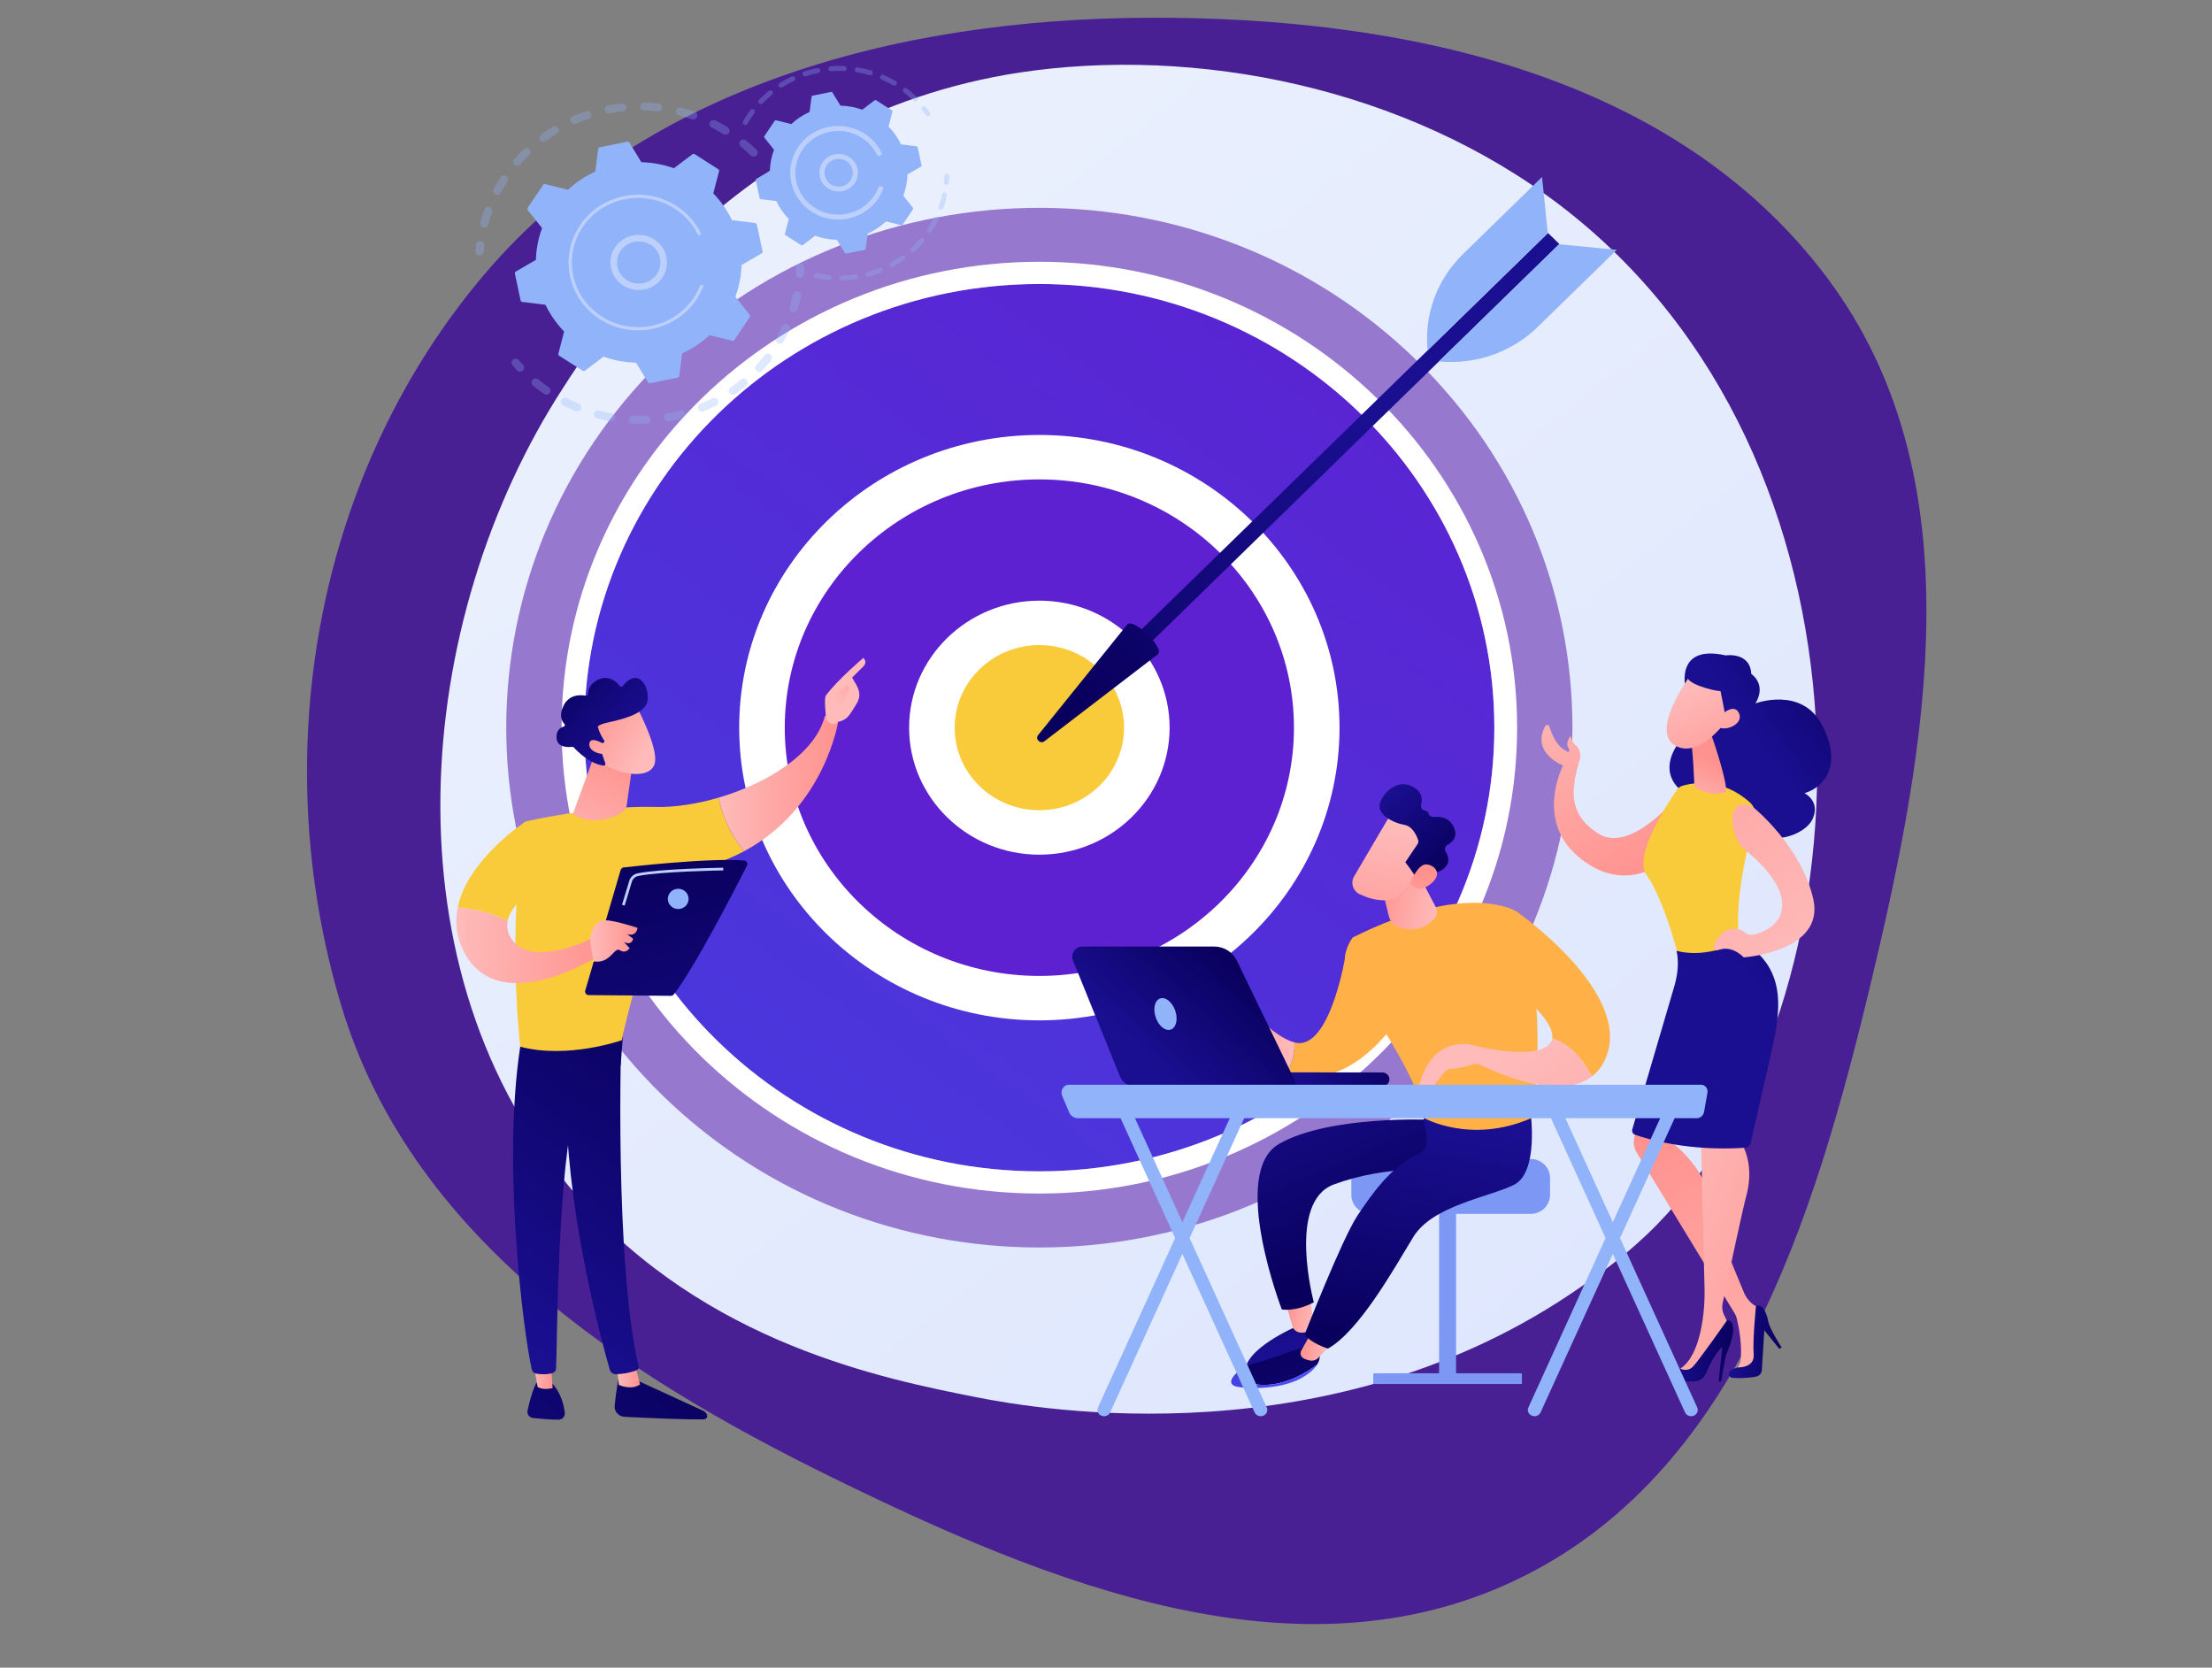 <svg width="914" height="689" viewBox="0 0 914 689" fill="none" xmlns="http://www.w3.org/2000/svg">
<rect x="0" y="0" width="914" height="689" fill="#808080" stroke="none"/>
<g clip-path="url(#clip0_215_649)">
<path fill-rule="evenodd" clip-rule="evenodd" d="M474.87 7.328C580.189 6.952 692.199 30.66 755.196 115.061C816.474 197.159 796.81 307.021 772.919 406.641C749.476 504.391 717.007 609.742 626.215 652.885C535.801 695.848 433.822 654.557 343.945 610.483C255.147 566.938 169.04 509.646 140.821 414.858C110.495 312.993 129.669 199.255 197.046 117.056C263.455 36.04 370.115 7.703 474.87 7.328Z" fill="#482093"/>
<path d="M684.932 505.687C673.249 517.679 662.196 525.413 653.462 531.522C550.803 603.343 429.331 582.408 403.514 577.295C365.391 569.745 291.701 555.152 238.424 494.063C157.821 401.641 170.372 256.033 232.893 159.915C244.33 142.333 304.739 44.751 427.52 29.102C501.825 19.631 588.442 38.732 651.167 89.972C782.834 197.529 773.461 414.813 684.932 505.687Z" fill="url(#paint0_linear_215_649)"/>
<path d="M585.214 452.514C671.237 368.638 671.237 232.648 585.214 148.772C499.191 64.896 359.721 64.896 273.698 148.772C187.675 232.648 187.675 368.638 273.698 452.514C359.721 536.39 499.191 536.39 585.214 452.514Z" fill="#9679CF"/>
<path d="M429.461 483.949C533.29 483.949 617.46 401.88 617.46 300.643C617.46 199.406 533.29 117.337 429.461 117.337C325.632 117.337 241.463 199.406 241.463 300.643C241.463 401.88 325.632 483.949 429.461 483.949Z" fill="url(#paint1_linear_215_649)"/>
<path d="M429.461 493.131C320.606 493.131 232.046 406.782 232.046 300.643C232.046 194.504 320.606 108.155 429.461 108.155C538.315 108.155 626.875 194.504 626.875 300.643C626.875 406.782 538.315 493.131 429.461 493.131ZM429.461 117.337C325.798 117.337 241.463 199.567 241.463 300.643C241.463 401.719 325.798 483.949 429.461 483.949C533.123 483.949 617.458 401.719 617.458 300.643C617.458 199.567 533.123 117.337 429.461 117.337Z" fill="white"/>
<path d="M429.461 412.395C492.76 412.395 544.074 362.362 544.074 300.643C544.074 238.924 492.76 188.891 429.461 188.891C366.162 188.891 314.848 238.924 314.848 300.643C314.848 362.362 366.162 412.395 429.461 412.395Z" fill="#5D21D1"/>
<path d="M429.461 421.577C361.071 421.577 305.432 367.326 305.432 300.643C305.432 233.96 361.071 179.71 429.461 179.71C497.85 179.71 553.49 233.96 553.49 300.643C553.49 367.326 497.85 421.577 429.461 421.577ZM429.461 198.072C371.455 198.072 324.264 244.085 324.264 300.643C324.264 357.201 371.455 403.215 429.461 403.215C487.467 403.215 534.658 357.201 534.658 300.643C534.658 244.085 487.467 198.072 429.461 198.072Z" fill="white"/>
<path d="M429.461 343.939C453.985 343.939 473.865 324.555 473.865 300.643C473.865 276.731 453.985 257.347 429.461 257.347C404.937 257.347 385.056 276.731 385.056 300.643C385.056 324.555 404.937 343.939 429.461 343.939Z" fill="url(#paint2_linear_215_649)"/>
<path d="M429.461 353.121C399.784 353.121 375.64 329.58 375.64 300.643C375.64 271.706 399.784 248.165 429.461 248.165C459.137 248.165 483.282 271.706 483.282 300.643C483.282 329.58 459.137 353.121 429.461 353.121ZM429.461 266.527C410.168 266.527 394.473 281.831 394.473 300.643C394.473 319.455 410.168 334.759 429.461 334.759C448.753 334.759 464.45 319.455 464.45 300.643C464.45 281.831 448.753 266.527 429.461 266.527Z" fill="white"/>
<path d="M639.645 96.258L644.322 100.819L467.214 273.506L462.537 268.945L639.645 96.258Z" fill="url(#paint3_linear_215_649)"/>
<path d="M465.85 257.942C468.533 255.326 481.183 267.659 478.5 270.276L431.583 306.239C429.85 307.567 427.604 305.378 428.966 303.687L465.85 257.942Z" fill="url(#paint4_linear_215_649)"/>
<path d="M644.221 100.917L668.047 103.226L635.338 135.119C624.621 145.569 609.663 150.78 594.581 149.318L644.221 100.917Z" fill="#91B3FA"/>
<path d="M639.543 96.357L637.175 73.126L604.466 105.018C593.749 115.468 588.405 130.053 589.903 144.758L639.543 96.357Z" fill="#91B3FA"/>
<g opacity="0.3">
<path d="M312.565 64.2C311.9 64.849 310.82 64.848 310.155 64.199C308.862 62.938 307.494 61.713 306.088 60.558C305.377 59.973 305.279 58.942 305.862 58.241C305.869 58.232 305.876 58.224 305.883 58.216C306.49 57.514 307.565 57.425 308.285 58.016C309.765 59.233 311.205 60.522 312.566 61.85C313.189 62.457 313.228 63.417 312.686 64.07C312.648 64.115 312.608 64.159 312.565 64.2ZM298.85 55.392C297.296 54.435 295.686 53.534 294.063 52.712C293.228 52.29 292.902 51.287 293.335 50.472C293.773 49.656 294.797 49.34 295.633 49.762C297.341 50.626 299.036 51.575 300.671 52.582C301.466 53.072 301.704 54.099 301.201 54.875C301.164 54.931 301.125 54.985 301.083 55.035C300.546 55.68 299.588 55.847 298.85 55.392ZM285.837 49.236C284.109 48.642 282.333 48.114 280.558 47.666C279.647 47.437 279.1 46.53 279.335 45.641C279.572 44.754 280.501 44.219 281.412 44.448C283.281 44.92 285.152 45.476 286.971 46.102C287.859 46.407 288.325 47.357 288.012 48.222C287.945 48.407 287.848 48.573 287.729 48.717C287.287 49.247 286.536 49.477 285.837 49.236ZM271.739 46.073C269.916 45.87 268.063 45.742 266.231 45.692C265.29 45.666 264.549 44.901 264.575 43.984C264.602 43.067 265.387 42.345 266.327 42.369C268.256 42.422 270.207 42.557 272.125 42.77C273.06 42.874 273.732 43.698 273.625 44.61C273.587 44.936 273.455 45.23 273.257 45.467C272.903 45.893 272.34 46.139 271.739 46.073ZM257.27 46.051C255.451 46.247 253.614 46.522 251.812 46.869C250.888 47.047 249.992 46.461 249.81 45.56C249.627 44.659 250.229 43.785 251.152 43.608C253.048 43.244 254.981 42.954 256.895 42.748C257.831 42.647 258.673 43.304 258.776 44.217C258.829 44.676 258.683 45.113 258.407 45.446C258.134 45.774 257.734 46.001 257.27 46.051ZM243.157 49.151C241.424 49.735 239.697 50.4 238.021 51.126C237.161 51.498 236.153 51.121 235.771 50.282C235.389 49.443 235.776 48.462 236.636 48.089C238.4 47.324 240.219 46.625 242.042 46.01C242.931 45.71 243.902 46.17 244.21 47.037C244.41 47.6 244.281 48.197 243.922 48.628C243.728 48.861 243.469 49.046 243.157 49.151ZM199.681 94.001C198.771 93.77 198.224 92.862 198.461 91.974C198.948 90.154 199.522 88.331 200.168 86.554C200.483 85.689 201.458 85.237 202.345 85.544C203.232 85.851 203.695 86.801 203.381 87.666C202.767 89.352 202.222 91.084 201.76 92.812C201.697 93.049 201.585 93.26 201.436 93.439C201.028 93.93 200.349 94.171 199.681 94.001ZM230.107 55.22C228.552 56.165 227.021 57.187 225.555 58.259C224.801 58.81 223.733 58.661 223.168 57.927C222.603 57.192 222.759 56.154 223.51 55.6C225.053 54.471 226.666 53.395 228.303 52.4C229.102 51.914 230.153 52.152 230.652 52.931C231.047 53.548 230.975 54.321 230.53 54.857C230.414 54.996 230.272 55.12 230.107 55.22ZM204.663 80.355C203.828 79.931 203.505 78.927 203.94 78.113C204.831 76.447 205.808 74.795 206.843 73.204C207.344 72.427 208.401 72.2 209.196 72.691C209.99 73.183 210.226 74.21 209.721 74.985C208.738 76.497 207.809 78.066 206.962 79.65C206.908 79.752 206.845 79.845 206.774 79.93C206.274 80.531 205.394 80.727 204.663 80.355ZM218.778 63.98C217.48 65.239 216.221 66.57 215.035 67.936C214.427 68.637 213.352 68.724 212.633 68.131C211.924 67.546 211.827 66.517 212.41 65.817C212.417 65.808 212.425 65.798 212.433 65.79C213.681 64.351 215.006 62.95 216.372 61.624C217.039 60.977 218.118 60.979 218.783 61.63C219.403 62.237 219.442 63.196 218.9 63.847C218.862 63.892 218.821 63.937 218.778 63.98Z" fill="#91B3FA"/>
<path d="M199.48 104.952C199.691 104.697 199.829 104.38 199.855 104.029C199.919 103.174 200.004 102.307 200.104 101.45C200.212 100.538 199.54 99.714 198.605 99.61C197.67 99.505 196.824 100.159 196.718 101.071C196.612 101.972 196.523 102.885 196.455 103.784C196.386 104.699 197.091 105.496 198.03 105.563C198.608 105.605 199.14 105.36 199.48 104.952Z" fill="#91B3FA"/>
</g>
<g opacity="0.3">
<path d="M216.198 152.924C216.716 152.302 216.708 151.387 216.142 150.77C215.555 150.132 214.973 149.472 214.411 148.807C213.812 148.098 212.738 147.997 212.011 148.581C211.282 149.168 211.182 150.213 211.78 150.921C212.372 151.621 212.986 152.317 213.603 152.989C214.231 153.672 215.309 153.73 216.01 153.117C216.079 153.057 216.141 152.992 216.198 152.924Z" fill="#91B3FA"/>
<path d="M315.014 153.071C314.386 153.755 313.308 153.813 312.607 153.201C311.906 152.588 311.847 151.539 312.474 150.854C313.67 149.552 314.827 148.181 315.927 146.762C316.49 146.032 317.564 145.886 318.315 146.439C319.066 146.993 319.214 148.035 318.646 148.768C318.169 149.382 317.684 149.987 317.19 150.581C316.486 151.428 315.753 152.266 315.014 153.071ZM321.414 141.825C320.594 141.376 320.302 140.363 320.764 139.563C321.649 138.026 322.477 136.437 323.225 134.839C323.613 134.004 324.627 133.636 325.483 134.017C326.339 134.398 326.717 135.383 326.326 136.218C325.539 137.901 324.667 139.574 323.735 141.19C323.687 141.274 323.632 141.352 323.572 141.425C323.059 142.042 322.149 142.228 321.414 141.825ZM308.359 159.388C306.912 160.584 305.394 161.736 303.845 162.812C303.078 163.344 302.014 163.17 301.467 162.422C300.921 161.675 301.101 160.638 301.867 160.104C303.339 159.083 304.78 157.989 306.153 156.853C306.871 156.26 307.947 156.346 308.556 157.046C309.095 157.665 309.087 158.557 308.581 159.166C308.516 159.245 308.441 159.32 308.359 159.388ZM327.472 128.854C326.571 128.591 326.058 127.665 326.328 126.786C326.845 125.1 327.294 123.373 327.663 121.652C327.855 120.753 328.758 120.177 329.68 120.365C330.601 120.553 331.192 121.433 330.999 122.332C330.611 124.144 330.138 125.963 329.594 127.738C329.528 127.952 329.422 128.144 329.286 128.308C328.864 128.816 328.154 129.053 327.472 128.854ZM295.933 167.542C294.253 168.398 292.513 169.196 290.759 169.913C289.891 170.269 288.892 169.871 288.528 169.025C288.163 168.178 288.572 167.204 289.44 166.849C291.106 166.167 292.759 165.41 294.354 164.596C295.188 164.171 296.218 164.486 296.654 165.3C296.979 165.906 296.882 166.618 296.467 167.117C296.325 167.288 296.145 167.434 295.933 167.542ZM281.974 172.841C280.139 173.32 278.261 173.728 276.394 174.055C275.467 174.217 274.582 173.617 274.415 172.714C274.248 171.809 274.864 170.945 275.791 170.784C277.565 170.473 279.349 170.085 281.093 169.631C282.003 169.394 282.937 169.92 283.18 170.807C283.327 171.341 283.189 171.884 282.857 172.284C282.638 172.547 282.335 172.747 281.974 172.841ZM267.162 175.048C265.262 175.126 263.338 175.126 261.444 175.049C260.503 175.01 259.773 174.236 259.812 173.319C259.851 172.401 260.646 171.689 261.586 171.728C263.386 171.801 265.214 171.801 267.019 171.727C267.96 171.689 268.754 172.402 268.793 173.318C268.812 173.74 268.667 174.13 268.415 174.434C268.118 174.792 267.67 175.027 267.162 175.048ZM252.209 174.052C250.338 173.723 248.46 173.312 246.627 172.83C245.718 172.591 245.18 171.679 245.425 170.793C245.67 169.908 246.606 169.382 247.514 169.621C249.255 170.078 251.038 170.469 252.815 170.781C253.741 170.945 254.357 171.809 254.189 172.712C254.136 172.997 254.012 173.252 253.837 173.462C253.458 173.918 252.843 174.164 252.209 174.052ZM237.838 169.875C236.092 169.154 234.355 168.349 232.674 167.485C231.841 167.057 231.521 166.052 231.961 165.24C232.399 164.431 233.43 164.117 234.263 164.545C235.86 165.366 237.511 166.129 239.169 166.815C240.036 167.173 240.44 168.149 240.073 168.993C240.009 169.141 239.926 169.274 239.828 169.393C239.361 169.953 238.554 170.171 237.838 169.875ZM224.773 162.73C223.636 161.938 222.51 161.102 221.426 160.246C221.034 159.935 220.646 159.622 220.263 159.305C219.545 158.712 219.434 157.66 220.065 156.963C220.673 156.262 221.749 156.176 222.467 156.769C222.831 157.07 223.2 157.369 223.573 157.664C224.603 158.478 225.673 159.273 226.754 160.026C227.52 160.559 227.698 161.597 227.15 162.344C227.13 162.372 227.109 162.399 227.087 162.426C226.523 163.103 225.51 163.244 224.773 162.73Z" fill="#91B3FA"/>
<path d="M331.898 114.248C332.112 113.991 332.249 113.67 332.274 113.316C332.338 112.418 332.382 111.503 332.408 110.594C332.434 109.676 331.692 108.912 330.751 108.887C329.81 108.862 329.026 109.584 329 110.503C328.976 111.366 328.933 112.236 328.873 113.088C328.808 114.003 329.517 114.797 330.456 114.86C331.032 114.898 331.561 114.653 331.898 114.248Z" fill="#91B3FA"/>
</g>
<path d="M312.726 92.748C312.656 92.424 312.384 92.178 312.047 92.136L302.429 90.939C300.521 86.935 297.944 83.2 294.732 79.908L297.113 70.75C297.197 70.429 297.062 70.091 296.778 69.909L287.052 63.692C286.768 63.511 286.397 63.525 286.128 63.727L278.464 69.508C274.087 67.949 269.546 67.134 265.02 67.024L260.059 58.901C259.885 58.617 259.545 58.471 259.213 58.538L247.827 60.847C247.494 60.915 247.242 61.181 247.199 61.51L245.971 70.887C241.865 72.748 238.034 75.261 234.658 78.392L225.266 76.07C224.936 75.989 224.59 76.12 224.404 76.397L218.027 85.88C217.841 86.157 217.856 86.519 218.063 86.781L223.992 94.254C222.393 98.522 221.557 102.949 221.444 107.363L213.114 112.2C212.822 112.369 212.672 112.701 212.742 113.025L215.11 124.127C215.179 124.451 215.452 124.697 215.789 124.739L225.406 125.936C227.315 129.94 229.892 133.675 233.103 136.967L230.723 146.125C230.639 146.446 230.774 146.784 231.058 146.965L240.783 153.183C241.068 153.364 241.439 153.35 241.708 153.147L249.372 147.367C253.748 148.926 258.289 149.741 262.816 149.851L267.776 157.973C267.95 158.258 268.29 158.404 268.623 158.337L280.009 156.027C280.342 155.96 280.594 155.694 280.637 155.365L281.865 145.988C285.971 144.127 289.802 141.614 293.178 138.483L302.57 140.805C302.899 140.886 303.245 140.755 303.432 140.478L309.808 130.995C309.995 130.718 309.98 130.356 309.772 130.094L303.844 122.621C305.443 118.354 306.278 113.926 306.392 109.513L314.722 104.676C315.014 104.506 315.163 104.174 315.094 103.85L312.726 92.748Z" fill="#91B3FA"/>
<path d="M271.827 116.83C267.081 121.082 259.672 120.777 255.31 116.15C253.197 113.908 252.106 110.998 252.238 107.956C252.369 104.915 253.708 102.105 256.008 100.045C260.754 95.792 268.163 96.097 272.525 100.725C276.493 104.935 276.592 111.294 273.003 115.61C272.648 116.038 272.255 116.446 271.827 116.83ZM254.963 108.069C254.862 110.401 255.698 112.632 257.318 114.351C260.662 117.899 266.344 118.133 269.982 114.872C273.623 111.612 273.861 106.072 270.517 102.524C267.173 98.976 261.492 98.742 257.853 102.003C257.523 102.298 257.22 102.614 256.942 102.947C255.739 104.395 255.045 106.173 254.963 108.069Z" fill="#BDD0FB"/>
<path d="M285.968 126.159C286.584 125.418 287.166 124.642 287.71 123.834C287.881 123.579 288.048 123.322 288.211 123.062C289.014 121.78 289.71 120.439 290.291 119.058C290.299 119.039 290.306 119.02 290.314 119.001C290.336 118.948 290.359 118.894 290.38 118.84C290.423 118.736 290.465 118.631 290.507 118.526C290.616 118.251 290.524 117.948 290.301 117.771C290.246 117.728 290.184 117.693 290.116 117.667C289.764 117.535 289.37 117.706 289.235 118.048C288.538 119.811 287.641 121.512 286.57 123.104C281.251 131.017 272.327 135.267 263.278 135.154C258.244 135.091 253.172 133.678 248.66 130.793C247.868 130.287 247.109 129.746 246.384 129.173C241.504 125.314 238.162 119.982 236.866 113.904C235.376 106.922 236.765 99.793 240.774 93.83C249.057 81.514 266.059 78.07 278.684 86.141C279.463 86.639 280.213 87.173 280.931 87.741C284.043 90.203 286.568 93.301 288.315 96.822C288.36 96.912 288.423 96.989 288.499 97.048C288.698 97.205 288.979 97.246 289.225 97.13C289.564 96.969 289.707 96.574 289.542 96.242C287.709 92.546 285.058 89.293 281.79 86.709C281.036 86.113 280.249 85.552 279.432 85.029C266.177 76.555 248.322 80.18 239.634 93.1C235.424 99.361 233.967 106.845 235.531 114.174C236.891 120.555 240.4 126.153 245.523 130.204C246.284 130.806 247.081 131.374 247.911 131.905C254.333 136.01 262.008 137.431 269.525 135.906C276.071 134.579 281.814 131.156 285.968 126.159Z" fill="#BDD0FB"/>
<g opacity="0.3">
<path d="M384.205 47.6C384.492 47.255 384.526 46.755 384.254 46.37C383.746 45.653 383.21 44.941 382.658 44.254C382.3 43.808 381.639 43.729 381.181 44.078C380.721 44.426 380.642 45.073 381 45.519C381.525 46.174 382.037 46.852 382.521 47.537C382.851 48.003 383.507 48.12 383.986 47.799C384.07 47.741 384.144 47.674 384.205 47.6Z" fill="#91B3FA"/>
<path d="M378.942 41.619C378.531 42.02 377.865 42.022 377.453 41.622C376.413 40.613 375.307 39.644 374.168 38.743C373.927 38.553 373.684 38.365 373.438 38.179C372.979 37.831 372.896 37.186 373.252 36.739C373.607 36.328 374.27 36.21 374.73 36.558C374.987 36.753 375.242 36.95 375.494 37.148C376.688 38.093 377.847 39.108 378.938 40.167C379.324 40.541 379.35 41.136 379.014 41.54C378.992 41.567 378.967 41.593 378.942 41.619ZM369.023 35.238C367.496 34.349 365.899 33.544 364.275 32.846C363.743 32.617 363.503 32.011 363.737 31.492C363.971 30.977 364.593 30.738 365.125 30.968C366.826 31.699 368.501 32.543 370.103 33.476C370.602 33.767 370.765 34.397 370.467 34.884C370.441 34.927 370.411 34.967 370.38 35.005C370.055 35.395 369.478 35.503 369.023 35.238ZM359.258 31.043C357.557 30.547 355.805 30.149 354.051 29.861C353.478 29.767 353.092 29.238 353.188 28.679C353.285 28.118 353.827 27.742 354.401 27.837C356.24 28.139 358.078 28.556 359.862 29.076C360.419 29.239 360.736 29.811 360.569 30.354C360.528 30.486 360.462 30.605 360.378 30.706C360.118 31.019 359.679 31.166 359.258 31.043ZM348.735 29.316C346.957 29.241 345.158 29.273 343.391 29.413C342.811 29.458 342.303 29.037 342.257 28.472C342.211 27.908 342.642 27.412 343.221 27.366C345.076 27.221 346.961 27.187 348.826 27.265C349.406 27.289 349.857 27.769 349.832 28.335C349.821 28.564 349.736 28.771 349.598 28.936C349.395 29.18 349.081 29.331 348.735 29.316ZM338.097 30.146C336.355 30.495 334.62 30.953 332.937 31.505C332.387 31.686 331.79 31.397 331.604 30.86C331.418 30.323 331.713 29.74 332.265 29.56C334.028 28.98 335.848 28.501 337.673 28.135C338.243 28.021 338.799 28.379 338.916 28.934C338.982 29.247 338.894 29.557 338.702 29.788C338.555 29.965 338.345 30.096 338.097 30.146ZM327.989 33.469C326.388 34.22 324.82 35.075 323.329 36.012C322.841 36.319 322.189 36.182 321.875 35.705C321.56 35.229 321.7 34.596 322.189 34.286C323.752 33.304 325.397 32.406 327.077 31.619C327.601 31.374 328.23 31.588 328.481 32.099C328.663 32.469 328.598 32.892 328.35 33.191C328.255 33.305 328.134 33.401 327.989 33.469ZM319.025 39.099C317.666 40.206 316.36 41.412 315.145 42.683C314.748 43.097 314.082 43.119 313.657 42.732C313.232 42.346 313.215 41.703 313.605 41.281C314.88 39.95 316.249 38.686 317.674 37.524C318.12 37.161 318.784 37.219 319.157 37.654C319.485 38.036 319.478 38.584 319.168 38.957C319.126 39.008 319.078 39.056 319.025 39.099ZM307.444 51.504C306.935 51.23 306.751 50.606 307.033 50.109C307.812 48.736 308.682 47.381 309.615 46.085C309.756 45.888 309.899 45.693 310.043 45.499C310.37 45.033 311.044 44.939 311.514 45.274C311.985 45.607 312.088 46.249 311.746 46.708C311.61 46.889 311.476 47.073 311.341 47.261C310.447 48.502 309.618 49.794 308.874 51.103C308.844 51.157 308.809 51.208 308.771 51.254C308.455 51.633 307.897 51.749 307.444 51.504Z" fill="#91B3FA"/>
</g>
<g opacity="0.3">
<path d="M381.741 99.956C380.567 101.33 379.296 102.647 377.966 103.87C377.542 104.258 376.876 104.239 376.477 103.826C376.078 103.413 376.105 102.765 376.522 102.375C377.792 101.209 379.003 99.953 380.123 98.642C380.495 98.206 381.159 98.147 381.605 98.51C382.048 98.869 382.112 99.509 381.75 99.945C381.747 99.948 381.744 99.952 381.741 99.956ZM383.552 95.928C383.064 95.621 382.924 94.985 383.24 94.509C384.19 93.077 385.061 91.575 385.827 90.044C386.082 89.538 386.713 89.323 387.236 89.573C387.758 89.821 387.974 90.435 387.72 90.945C386.916 92.55 386.004 94.124 385.008 95.624C384.987 95.656 384.965 95.686 384.941 95.714C384.607 96.116 384.009 96.216 383.552 95.928ZM373.727 107.31C372.247 108.368 370.687 109.347 369.093 110.219C368.585 110.497 367.943 110.32 367.659 109.826C367.374 109.332 367.555 108.709 368.062 108.429C369.583 107.597 371.07 106.663 372.484 105.654C372.953 105.319 373.611 105.419 373.954 105.875C374.243 106.26 374.217 106.775 373.923 107.128C373.868 107.195 373.802 107.257 373.727 107.31ZM388.493 86.612C387.943 86.428 387.651 85.844 387.84 85.308C388.409 83.695 388.882 82.033 389.245 80.367C389.366 79.813 389.925 79.459 390.493 79.576C391.061 79.694 391.425 80.239 391.304 80.793C390.924 82.541 390.428 84.285 389.831 85.976C389.789 86.093 389.728 86.198 389.653 86.288C389.382 86.613 388.922 86.756 388.493 86.612ZM364.132 112.557C362.438 113.235 360.683 113.819 358.916 114.293C358.355 114.444 357.776 114.122 357.622 113.576C357.467 113.029 357.796 112.464 358.357 112.313C360.043 111.862 361.716 111.304 363.332 110.657C363.869 110.442 364.485 110.692 364.706 111.217C364.857 111.576 364.784 111.972 364.549 112.254C364.442 112.383 364.301 112.489 364.132 112.557ZM353.524 115.406C351.709 115.669 349.861 115.827 348.033 115.876C347.452 115.892 346.968 115.445 346.952 114.879C346.936 114.313 347.394 113.84 347.976 113.824C349.719 113.778 351.482 113.626 353.214 113.375C353.789 113.292 354.325 113.679 354.411 114.239C354.456 114.535 354.366 114.821 354.187 115.037C354.027 115.229 353.795 115.366 353.524 115.406ZM342.521 115.697C340.693 115.529 338.859 115.25 337.072 114.868C336.503 114.746 336.144 114.199 336.269 113.645C336.393 113.092 336.955 112.742 337.522 112.862C339.226 113.227 340.975 113.493 342.718 113.652C343.297 113.705 343.722 114.206 343.667 114.771C343.648 114.98 343.564 115.168 343.438 115.32C343.223 115.577 342.885 115.73 342.521 115.697Z" fill="#91B3FA"/>
<path d="M391.894 75.984C392.022 75.83 392.105 75.639 392.124 75.426C392.202 74.551 392.254 73.67 392.278 72.806C392.294 72.24 391.835 71.768 391.254 71.752C390.674 71.738 390.19 72.183 390.173 72.75C390.15 73.573 390.1 74.414 390.027 75.249C389.976 75.814 390.406 76.312 390.985 76.361C391.346 76.391 391.681 76.24 391.894 75.984Z" fill="#91B3FA"/>
</g>
<path d="M379.195 60.867C379.148 60.65 378.966 60.485 378.74 60.457L372.305 59.656C371.028 56.977 369.303 54.477 367.154 52.275L368.747 46.147C368.803 45.932 368.713 45.706 368.523 45.584L362.015 41.424C361.825 41.302 361.576 41.312 361.397 41.447L356.268 45.316C353.34 44.272 350.301 43.727 347.272 43.653L343.952 38.218C343.836 38.028 343.609 37.93 343.386 37.975L335.767 39.52C335.544 39.565 335.376 39.743 335.347 39.963L334.525 46.238C331.778 47.483 329.214 49.165 326.955 51.26L320.67 49.707C320.45 49.652 320.218 49.74 320.093 49.925L315.826 56.271C315.702 56.457 315.712 56.699 315.851 56.874L319.818 61.874C318.748 64.73 318.188 67.693 318.113 70.646L312.538 73.883C312.343 73.996 312.243 74.218 312.289 74.435L313.874 81.864C313.92 82.081 314.103 82.246 314.328 82.274L320.764 83.075C322.041 85.754 323.765 88.254 325.915 90.456L324.321 96.584C324.265 96.799 324.356 97.025 324.546 97.147L331.054 101.307C331.244 101.429 331.492 101.419 331.672 101.284L336.8 97.416C339.729 98.459 342.768 99.004 345.797 99.078L349.116 104.513C349.232 104.704 349.46 104.801 349.683 104.756L357.301 103.211C357.524 103.166 357.693 102.988 357.722 102.768L358.543 96.493C361.291 95.248 363.854 93.566 366.114 91.471L372.399 93.024C372.619 93.079 372.85 92.991 372.975 92.805L377.242 86.46C377.367 86.275 377.357 86.032 377.218 85.857L373.251 80.857C374.321 78.001 374.88 75.038 374.956 72.085L380.53 68.848C380.725 68.735 380.825 68.513 380.779 68.296L379.195 60.867Z" fill="#91B3FA"/>
<path d="M351.923 77.082C350.357 78.486 348.324 79.211 346.198 79.123C344.074 79.035 342.111 78.146 340.672 76.619C337.701 73.467 337.915 68.555 341.147 65.648C344.381 62.752 349.427 62.96 352.397 66.112C353.837 67.639 354.58 69.621 354.49 71.693C354.417 73.377 353.801 74.957 352.731 76.243C352.486 76.539 352.215 76.819 351.923 77.082ZM342.221 75.23C343.28 76.353 344.724 77.007 346.288 77.072C347.85 77.136 349.346 76.603 350.498 75.571C351.649 74.537 352.321 73.131 352.387 71.606C352.453 70.082 351.906 68.624 350.847 67.501C348.662 65.183 344.95 65.03 342.571 67.16C342.357 67.353 342.161 67.557 341.982 67.771C340.184 69.934 340.234 73.121 342.221 75.23Z" fill="#BDD0FB"/>
<path d="M361.765 83.574C362.184 83.07 362.581 82.54 362.954 81.987C363.695 80.886 364.321 79.711 364.817 78.49C364.839 78.435 364.861 78.38 364.883 78.325C365.051 77.9 364.909 77.432 364.565 77.159C364.481 77.093 364.385 77.038 364.279 76.999C363.736 76.794 363.129 77.06 362.918 77.587C362.467 78.731 361.886 79.832 361.194 80.86L361.193 80.861C361.156 80.917 361.117 80.973 361.078 81.029C359.417 83.448 357.2 85.373 354.624 86.689C353.225 87.403 351.719 87.938 350.136 88.273C350.123 88.276 350.111 88.279 350.098 88.282C350.058 88.29 350.019 88.298 349.98 88.306C345.344 89.246 340.611 88.37 336.652 85.838C336.139 85.511 335.648 85.161 335.178 84.79C332.02 82.292 329.856 78.839 329.016 74.904C328.053 70.385 328.952 65.77 331.547 61.91C334.143 58.053 338.126 55.405 342.761 54.465C347.396 53.525 352.13 54.401 356.089 56.932C356.593 57.254 357.078 57.6 357.543 57.967C359.558 59.561 361.193 61.566 362.323 63.846C362.393 63.986 362.491 64.104 362.607 64.195C362.914 64.438 363.35 64.502 363.729 64.323C364.251 64.074 364.472 63.462 364.218 62.951C362.953 60.401 361.124 58.157 358.871 56.374C358.35 55.962 357.808 55.575 357.244 55.215C352.814 52.383 347.518 51.403 342.332 52.455C337.146 53.507 332.689 56.46 329.787 60.783C326.882 65.102 325.876 70.265 326.956 75.322C327.894 79.725 330.315 83.587 333.849 86.381C334.374 86.796 334.924 87.188 335.497 87.555C344.074 93.037 355.44 91.18 361.765 83.574Z" fill="#BDD0FB"/>
<path d="M255.765 568.414C255.765 568.414 254.579 574.611 253.968 580.751C253.729 583.151 255.607 585.254 258.077 585.377C266.466 585.796 284.413 586.626 290.858 586.405C291.827 586.372 292.469 585.411 292.119 584.53C291.826 583.791 291.253 583.191 290.518 582.853L260.993 569.288L255.765 568.414Z" fill="url(#paint5_linear_215_649)"/>
<path d="M254.879 564.757L255.71 572.191C255.71 572.191 260.882 574.598 264.456 571.975L262.385 563.68L254.879 564.757Z" fill="url(#paint6_linear_215_649)"/>
<path d="M256.924 425.163C256.515 427.098 253.882 521.91 263.862 564.502C264.025 565.197 263.657 565.908 262.978 566.172C261.377 566.792 258.243 567.683 254.495 567.77C253.335 567.798 252.302 567.053 251.985 565.964C249.11 556.077 235.354 506.545 233.958 459.338C232.398 406.589 233.976 457.543 233.976 457.543L235.512 424.96L256.924 425.163Z" fill="url(#paint7_linear_215_649)"/>
<path d="M221.62 571.335C221.62 571.335 219.799 574.452 217.984 582.764C217.657 584.265 218.72 585.714 220.285 585.879C223.054 586.171 227.317 586.552 230.735 586.561C232.31 586.565 233.553 585.239 233.378 583.712C233.029 580.669 231.899 575.671 228.294 571.75L221.62 571.335Z" fill="url(#paint8_linear_215_649)"/>
<path d="M220.141 561.769L222.142 573.018C222.142 573.018 224.215 574.552 228.355 573.492L227.466 561.401L220.141 561.769Z" fill="url(#paint9_linear_215_649)"/>
<path d="M215.749 427.69C206.757 477.643 216.383 551.365 219.732 565.808C219.937 566.692 220.66 567.375 221.576 567.531C223.131 567.798 225.694 568.027 228.229 567.334C229.102 567.096 229.722 566.335 229.766 565.452C230.348 553.806 230.205 482.277 238.404 454.084C238.82 452.656 239.729 451.415 240.979 450.566L256.459 440.051L257.807 422.833L215.749 427.69Z" fill="url(#paint10_linear_215_649)"/>
<path d="M270.854 333.394C245.378 332.746 217.196 339.418 217.196 339.418C209.178 382.558 214.957 432.457 214.957 432.457C234.634 437.685 256.965 429.764 256.965 429.764C260.421 411.733 276.215 361.046 276.215 361.046C288.679 359.655 298.969 356.248 307.46 351.697C301.089 344.356 298.143 335.063 296.877 329.574C287.842 332.22 278.711 333.593 270.854 333.394Z" fill="#F9CA3A"/>
<path d="M346.475 297.5C344.001 294.529 340.819 295.894 340.819 295.894C336.919 311.302 317.136 323.641 296.877 329.574C298.143 335.063 301.089 344.356 307.46 351.697C341.161 333.631 346.475 297.5 346.475 297.5Z" fill="url(#paint11_linear_215_649)"/>
<path d="M345.86 298.244C346.114 299.058 343.069 300.266 341.316 296.929C341.269 295.337 340.343 288.511 341.331 287.223C346.593 280.367 356.747 271.806 356.747 271.806C358.433 273.459 357.016 275.055 357.016 275.055L352.082 279.971C353.086 281.781 354.318 283.313 354.88 285.496C355.307 287.149 355.019 288.909 354.15 290.402C353.278 291.9 352.089 293.847 350.968 295.369C348.846 298.25 345.86 298.244 345.86 298.244Z" fill="url(#paint12_linear_215_649)"/>
<path d="M349.914 283.171L345.426 286.809L343.992 290.46L347.919 294.79C347.919 294.79 349.325 287.533 350.332 285.969C351.34 284.405 350.833 283.639 349.914 283.171Z" fill="url(#paint13_linear_215_649)"/>
<path d="M226.733 363.566L217.196 339.418C217.196 339.418 193.241 354.964 189.132 374.919C193.626 375.284 201.798 376.5 209.769 380.518C211.621 371.095 226.733 363.566 226.733 363.566Z" fill="#F9CA3A"/>
<path d="M247.31 386.395C247.31 386.395 220.445 400.871 211.552 388.214C209.706 385.586 209.283 382.987 209.769 380.518C201.798 376.5 193.626 375.284 189.132 374.919C187.893 380.935 188.454 387.35 192.023 393.862C207.54 422.178 250.784 392.852 250.784 392.852L247.31 386.395Z" fill="url(#paint14_linear_215_649)"/>
<path d="M245.242 312.984L236.911 335.769C236.773 336.147 236.929 336.568 237.287 336.765C239.485 337.977 247.413 341.494 257.066 335.652C258.072 335.044 258.762 334.042 258.925 332.899L261.744 313.137L245.242 312.984Z" fill="url(#paint15_linear_215_649)"/>
<path d="M263.089 291.979C263.089 291.979 271.832 308.401 270.627 314.991C269.421 321.581 258.392 321.005 248.81 315.554L242.25 297.848L263.089 291.979Z" fill="url(#paint16_linear_215_649)"/>
<path d="M249.32 306.894C249.713 306.728 249.862 306.262 249.631 305.911C248.928 304.842 247.613 302.662 247.204 300.76C247.204 300.76 245.614 299.746 251.301 298.474C256.988 297.203 265.469 295.226 267.293 290.534C269.072 285.959 264.629 274.371 257.271 283.503C256.991 283.85 256.449 283.853 256.176 283.5C255 281.977 251.898 278.809 247.53 280.671C243.442 282.414 242.955 285.318 242.997 286.784C243.009 287.215 242.61 287.547 242.177 287.462C240.123 287.06 235.188 286.685 232.834 291.603C230.896 295.654 232.108 297.969 233.22 299.105C233.581 299.474 233.415 300.073 232.914 300.217C231.558 300.609 229.801 301.71 229.945 304.801C230.145 309.075 235.047 308.744 236.443 308.562C236.671 308.532 236.901 308.611 237.054 308.779C238.237 310.08 243.57 315.608 249.394 316.323C249.898 316.385 250.294 315.902 250.133 315.432L247.68 308.257C247.566 307.924 247.733 307.561 248.063 307.422L249.32 306.894Z" fill="url(#paint17_linear_215_649)"/>
<path d="M250.324 307.918C250.324 307.918 244.027 303.619 243.529 307.185C243.031 310.752 249.186 312.411 252.256 311.108L250.324 307.918Z" fill="url(#paint18_linear_215_649)"/>
<path d="M241.82 409.273L256.454 359.441C256.62 358.876 257.115 358.463 257.715 358.395C260.366 358.093 268.049 357.246 276.92 356.515C287.606 355.634 300.015 354.92 307.43 355.527C308.484 355.613 309.121 356.701 308.652 357.625C304.436 365.943 287.091 399.779 278.405 410.863C278.117 411.23 277.672 411.445 277.198 411.441L243.243 411.132C242.255 411.123 241.548 410.199 241.82 409.273Z" fill="url(#paint19_linear_215_649)"/>
<path d="M245.356 397.234C245.356 397.234 243.317 389.06 244.139 386.16C244.962 383.26 246.555 379.532 251.866 380.361C257.177 381.189 263.441 383.371 263.441 383.371C263.441 383.371 263.125 387.148 259.088 385.929L261.591 387.817C261.591 387.817 261.234 390.841 257.824 389.226L260.152 391.73C260.152 391.73 258.688 394.214 256.18 392.621C253.671 391.028 252.469 398.218 245.356 397.234Z" fill="url(#paint20_linear_215_649)"/>
<path d="M275.945 371.391C275.945 373.704 277.868 375.579 280.24 375.579C282.613 375.579 284.536 373.704 284.536 371.391C284.536 369.077 282.613 367.202 280.24 367.202C277.868 367.202 275.945 369.077 275.945 371.391Z" fill="#91B3FA"/>
<path d="M258.11 374.152L261.09 364.296C261.455 363.086 262.453 362.178 263.694 361.925C273.033 360.025 298.594 359.622 298.851 359.618L298.834 358.505C297.78 358.521 272.906 358.914 263.46 360.835C261.808 361.171 260.479 362.377 259.994 363.981L257.014 373.837L258.11 374.152Z" fill="#BDD0FB"/>
<path d="M638.461 300.043C638.867 299.287 640.016 299.406 640.25 300.229C641.118 303.274 643.218 308.59 647.626 310.477C647.848 310.572 648.058 310.668 648.261 310.765C648.461 310.18 648.464 309.502 647.985 308.788C646.615 306.746 649.089 303.958 649.089 303.958C649.089 303.958 649.252 306.414 651.167 307.96C652.817 309.293 653.608 312.257 652.481 314.689C650.096 323.723 646.524 335.672 660.438 344.402C674.353 353.132 693.948 327.927 693.948 327.927L684.223 357.99C684.223 357.99 669.211 368.791 651.749 353.603C634.288 338.414 645.862 316.313 645.862 316.313C645.862 316.313 632.544 311.074 638.461 300.043Z" fill="url(#paint21_linear_215_649)"/>
<path d="M696.385 283.756C696.385 283.756 692.354 266.124 713.068 270.792C713.068 270.792 723.122 269.19 723.633 278.443C723.633 278.443 730.115 282.607 725.369 290.615C725.369 290.615 744.631 283.361 753.023 299.822C761.415 316.284 753.701 325.341 745.614 327.701C745.614 327.701 752.166 330.908 749.065 338.151C745.964 345.393 730.258 350.499 720.98 341.691C720.98 341.691 694.581 345.093 695.11 326.911C695.11 326.911 682.831 319.18 695.728 304.155C708.624 289.129 696.385 283.756 696.385 283.756Z" fill="url(#paint22_linear_215_649)"/>
<path d="M695.248 324.624C699.41 323.408 711.53 321.161 723.057 331.534C725.012 333.293 725.811 335.966 725.114 338.469C722.017 349.584 713.848 382.42 721.011 396.628C721.011 396.628 708.388 410.196 694.618 399.26C694.618 399.26 688.439 373.004 680.347 361.477C674.759 353.52 689.256 331.594 692.923 326.297C693.479 325.496 694.297 324.902 695.248 324.624Z" fill="#F9CA3A"/>
<path d="M706.74 302.543C706.74 302.543 712.896 319.521 713.359 327.01C713.359 327.01 706.556 330.027 700.145 324.936C700.145 324.936 699.472 307.978 698.5 304.942L706.74 302.543Z" fill="url(#paint23_linear_215_649)"/>
<path d="M698.19 279.395C698.19 279.395 682.089 301.365 691.714 307.746C701.338 314.128 712.8 298.515 712.8 298.515C712.8 298.515 716.536 286.49 712.629 282.411C708.723 278.331 698.19 279.395 698.19 279.395Z" fill="url(#paint24_linear_215_649)"/>
<path d="M705.642 274.145C705.642 274.145 698.246 275.854 697.209 279.117C696.173 282.38 707.698 285.406 710.928 285.554L713.53 298.722C713.53 298.722 721.222 286.335 718.175 279.181C715.128 272.026 705.642 274.145 705.642 274.145Z" fill="url(#paint25_linear_215_649)"/>
<path d="M709.679 296.898C709.679 296.898 715.946 289.821 718.438 294.435C720.931 299.048 712.797 302.512 709.982 300.247L709.679 296.898Z" fill="url(#paint26_linear_215_649)"/>
<path d="M678.542 454.389C678.589 455.581 676.443 465.036 675.275 470.079C674.805 472.108 675.132 474.232 676.192 476.037L716.646 542.425C717.136 543.228 717.492 544.097 717.708 545.007C718.45 548.123 719.988 555.758 719.185 562.704L717.092 566.942L726.143 564.938L728.112 541.239L725.55 539.715C723.336 538.399 721.613 536.432 720.626 534.094C716.968 525.431 707.884 503.376 705.542 492.629C702.881 480.414 688.97 470.492 688.97 470.492L691.413 464.858L678.542 454.389Z" fill="url(#paint27_linear_215_649)"/>
<path d="M736.201 556.783C736.201 556.783 731.314 549.227 730.739 546.286C730.164 543.345 728.563 538.152 725.549 539.715C725.549 539.715 724.129 554.002 724.619 559.585C725.108 565.167 718.147 564.987 718.147 564.987C718.147 564.987 716.228 565.25 714.823 566.62C713.852 567.566 714.546 569.207 715.915 569.293C718.193 569.436 721.812 569.473 725.612 568.758C726.94 568.508 727.924 567.406 728.004 566.089L729.008 549.646L735.173 557.237L736.201 556.783Z" fill="url(#paint28_linear_215_649)"/>
<path d="M702.709 464.964C702.709 464.964 704.136 524.347 704.329 532.781C704.522 541.215 702.963 559.905 694.292 565.492L698.065 568.215C698.065 568.215 702.78 564.308 707.387 556.787C712.562 548.338 714.127 546.795 714.127 546.795L712.41 543.366C711.658 541.865 711.437 540.167 711.783 538.53C713.654 529.687 719.905 500.275 721.611 493.941C723.624 486.464 723.767 476.479 716.764 468.121C709.761 459.763 702.709 464.964 702.709 464.964Z" fill="url(#paint29_linear_215_649)"/>
<path d="M710.716 570.892C710.985 570.894 711.214 570.706 711.252 570.447C711.54 568.467 712.742 560.53 713.725 558.475C714.851 556.121 718.529 546.215 713.723 545.374C713.723 545.374 701.774 562.395 699.48 564.69C697.187 566.985 694.292 565.492 694.292 565.492C694.292 565.492 692.057 566.136 690.372 568.235C689.57 569.235 690.317 570.702 691.619 570.714L699.667 570.789C702.004 570.811 704.106 569.426 704.975 567.311C706.392 563.86 708.825 558.8 711.661 556.555L710.188 570.314C710.155 570.621 710.4 570.889 710.716 570.892Z" fill="url(#paint30_linear_215_649)"/>
<path d="M692.713 392.858C692.713 392.858 694.527 398.495 691.74 407.778L674.456 466.628C674.185 467.553 674.697 468.521 675.625 468.846C680.795 470.655 697.791 475.769 720.991 474.209C722.159 474.131 723.138 473.324 723.392 472.21C724.921 465.501 730.137 442.61 731.211 437.907C735.303 419.985 739.872 400.657 719.772 388.971C710.508 392.839 701.868 395.12 692.713 392.858Z" fill="url(#paint31_linear_215_649)"/>
<path d="M724.706 333.752C724.706 333.752 744.372 349.687 749.252 371.462C754.132 393.236 720.516 395.55 720.516 395.55C720.516 395.55 715.953 390.582 710.535 392.354C705.117 394.126 710.115 383.682 716.454 383.709C722.793 383.737 719.856 388.624 728.824 384.663C737.559 380.805 742.959 368.873 720.671 350.786C719.379 349.737 718.348 348.401 717.727 346.877C713.397 336.25 716.832 329.283 724.706 333.752Z" fill="url(#paint32_linear_215_649)"/>
<path d="M601.649 496.442H594.635V570.406H601.649V496.442Z" fill="#7D97F4"/>
<path d="M628.86 571.832H567.423V567.875C567.423 567.602 567.65 567.38 567.93 567.38H628.353C628.633 567.38 628.86 567.602 628.86 567.875V571.832Z" fill="#7D97F4"/>
<path d="M640.479 493.713C640.479 498.013 636.871 501.53 632.462 501.53H566.403C561.993 501.53 558.386 498.013 558.386 493.713V486.646C558.386 482.346 561.993 478.829 566.403 478.829H632.462C636.871 478.829 640.479 482.346 640.479 486.646V493.713Z" fill="#7D97F4"/>
<path d="M535.961 547.944C535.961 547.944 513.284 557.468 514.583 567.435C514.583 567.435 538.024 563.052 542.219 556.519C546.414 549.986 544.103 546.202 544.103 546.202L535.961 547.944Z" fill="url(#paint33_linear_215_649)"/>
<path d="M541.515 537.059L542.666 546.764C542.84 548.228 542.006 549.673 540.583 550.172C539.871 550.422 538.936 550.594 537.71 550.6C535.98 550.609 534.448 549.5 533.986 547.874L531.755 540.025L541.515 537.059Z" fill="url(#paint34_linear_215_649)"/>
<path d="M591.055 462.643C591.055 462.643 549.345 460.761 528.59 472.562C507.835 484.364 529.642 541.004 529.642 541.004C529.642 541.004 535.064 542.141 542.87 538.073C542.87 538.073 531.729 496.609 551.081 489.396C572.838 481.286 595.34 483.259 595.34 483.259L591.171 463.924L591.055 462.643Z" fill="url(#paint35_linear_215_649)"/>
<path d="M519.141 563.061C523.883 562.048 537.947 556.366 540.084 556.442C542.219 556.518 545.246 559.639 545.246 559.639C545.246 559.639 545.767 561.344 544.24 563.794C540.616 566.549 532.81 571.608 523.734 572.161C517.058 572.569 513.041 569.979 510.744 567.466C512.755 565.558 515.983 563.736 519.141 563.061Z" fill="url(#paint36_linear_215_649)"/>
<path d="M523.734 572.162C532.81 571.608 540.616 566.549 544.24 563.794C543.207 565.449 541.241 567.442 537.542 569.48C528.371 574.533 513.212 573.796 510.207 572.659C507.799 571.748 508.543 569.555 510.744 567.467C513.041 569.979 517.058 572.569 523.734 572.162Z" fill="url(#paint37_linear_215_649)"/>
<path d="M550.226 554.56C549.915 555.705 546.593 559.145 544.673 561.063C543.76 561.974 542.435 562.365 541.159 562.093C540.349 561.921 539.435 561.652 538.644 561.233C537.457 560.604 537.044 559.134 537.695 557.98L542.552 549.367L550.226 554.56Z" fill="url(#paint38_linear_215_649)"/>
<path d="M632.39 459.232C632.39 459.232 636.031 484.416 625.504 489.564C614.977 494.711 591.888 498.081 583.936 511.143C575.983 524.204 561.7 549.842 548.702 557.208C548.702 557.208 541.279 554.854 539.109 551.294C539.109 551.294 554.538 511.749 560.974 502.137C566.548 493.813 574.698 481.821 586.278 476.634C589.593 475.149 589.853 471.72 589.269 468.209L588.206 461.816L632.39 459.232Z" fill="url(#paint39_linear_215_649)"/>
<path d="M534.826 430.684C549.584 434.792 556.189 394.294 556.13 393.309L578.758 419.105C578.758 419.105 565.275 442.237 544.917 444.699C539.766 445.322 535.385 444.453 531.709 442.811C534.417 438.487 535.036 434.217 534.826 430.684Z" fill="#FFB147"/>
<path d="M507.495 417.429C513.927 414.851 519.384 419.995 519.384 419.995C525.758 426.356 530.812 429.567 534.825 430.684C535.036 434.217 534.417 438.487 531.709 442.811C523.758 439.259 519.122 432.078 517.213 428.495C516.525 427.205 514.914 426.659 513.571 427.292C512.208 427.934 510.803 428.915 510.715 430.247C510.542 432.874 507.336 433.028 507.317 432.058C507.298 431.088 509.799 425.9 509.799 425.9C509.799 425.9 502.409 430.523 499.532 432.291C496.655 434.059 494.205 431.141 494.205 431.141C494.205 431.141 501.063 420.006 507.495 417.429Z" fill="url(#paint40_linear_215_649)"/>
<path d="M626.705 376.644C626.705 376.644 606.873 363.452 558.974 387.311C558.974 387.311 554.041 393.408 556.352 400.281C558.662 407.155 587.102 444.353 588.207 461.816C588.207 461.816 607.648 472.974 632.885 461.912C632.885 461.912 641.347 415.8 626.705 376.644Z" fill="#FFB147"/>
<path d="M585.407 359.778L593.245 374.752C594.023 376.239 593.86 378.038 592.792 379.343C590.634 381.98 586.128 385.523 578.439 383.239C576.152 382.56 574.402 380.746 573.85 378.477L569.788 361.763L585.407 359.778Z" fill="url(#paint41_linear_215_649)"/>
<path d="M641.391 428.934C642.734 419.831 618.065 402.188 618.065 402.188L626.705 376.644C626.705 376.644 673.779 409.399 663.879 436.149C662.46 439.984 660.343 442.777 657.762 444.757C652.777 434.789 646.017 430.646 641.391 428.934Z" fill="#FFB147"/>
<path d="M606.975 431.46C606.975 431.46 634.881 439.059 640.671 430.777C641.064 430.215 641.294 429.596 641.392 428.934C646.017 430.646 652.778 434.789 657.763 444.757C644.513 454.92 618.967 443.528 612.025 440.113C610.883 439.551 609.571 439.441 608.35 439.813C605.881 440.564 601.603 441.73 599.219 441.603C595.732 441.416 591.989 453.703 586.055 450.592C586.055 450.592 588.752 429.6 606.975 431.46Z" fill="url(#paint42_linear_215_649)"/>
<path d="M575.361 335.306C575.112 335.516 564.774 353.121 559.512 362.096C557.905 364.836 559.108 368.324 562.084 369.567L564.363 370.52C567.478 371.822 574.177 372.912 576.814 370.836L593.433 353.731C593.433 353.73 580.951 330.588 575.361 335.306Z" fill="url(#paint43_linear_215_649)"/>
<path d="M598.116 349.064C600.154 347.947 602.605 345.686 600.697 341.687C598.757 337.623 594.925 337.27 592.456 337.529C591.458 337.634 590.555 337.015 590.264 336.078C590.099 335.544 589.694 335.073 588.819 334.938C587.64 334.756 586.908 333.582 587.215 332.457C587.806 330.296 587.706 327.361 584.141 325.257C577.816 321.523 571.903 326.947 570.256 331.661C568.609 336.376 575.703 340.045 580.233 340.793C583.676 341.363 585.357 345.236 585.965 347.06C586.157 347.638 586.065 348.267 585.723 348.774L580.67 356.261C582.059 357.965 583.291 359.767 584.505 361.589C584.959 361.112 585.357 360.715 585.667 360.437C587.862 358.476 591.765 359.488 593.372 360.027C593.899 360.204 594.472 360.162 594.967 359.913C596.717 359.031 600.251 356.553 597.355 351.868C596.749 350.888 597.092 349.625 598.116 349.064Z" fill="url(#paint44_linear_215_649)"/>
<path d="M582.666 364.789C582.666 364.789 585.896 356.693 589.568 357.145C593.24 357.597 595.987 361.294 591.248 365.132C585.353 369.906 582.666 364.789 582.666 364.789Z" fill="url(#paint45_linear_215_649)"/>
<path d="M571.343 448.784C571.293 448.786 571.243 448.788 571.193 448.787L505.999 448.718C504.387 448.717 503.082 447.442 503.084 445.87C503.086 444.298 504.398 443 506.005 443.028L571.199 443.097C572.811 443.099 574.116 444.374 574.114 445.945C574.112 447.467 572.885 448.71 571.343 448.784Z" fill="url(#paint46_linear_215_649)"/>
<path d="M447.393 391.069H501.687C505.692 391.069 509.337 393.323 511.046 396.855L536.146 448.75H468.673C466.092 448.75 463.773 447.212 462.824 444.872L443.36 396.851C442.236 394.076 444.333 391.069 447.393 391.069Z" fill="url(#paint47_linear_215_649)"/>
<path d="M485.643 417.677C486.82 421.241 485.95 424.703 483.702 425.409C481.453 426.114 478.676 423.797 477.5 420.233C476.323 416.669 477.192 413.207 479.441 412.501C481.69 411.796 484.466 414.113 485.643 417.677Z" fill="#91B3FA"/>
<path d="M456.194 585.123C455.833 585.123 455.466 585.055 455.113 584.912C453.723 584.347 453.081 582.826 453.679 581.514L511.136 455.431C511.733 454.119 513.344 453.514 514.735 454.077C516.124 454.641 516.767 456.163 516.169 457.475L458.712 583.558C458.266 584.537 457.256 585.123 456.194 585.123Z" fill="#91B3FA"/>
<path d="M520.922 585.123C519.86 585.123 518.85 584.537 518.404 583.558L460.947 457.474C460.349 456.162 460.991 454.641 462.381 454.077C463.77 453.512 465.382 454.118 465.98 455.43L523.437 581.514C524.035 582.826 523.393 584.347 522.003 584.911C521.65 585.055 521.283 585.123 520.922 585.123Z" fill="#91B3FA"/>
<path d="M634.047 585.123C633.686 585.123 633.319 585.055 632.966 584.911C631.576 584.347 630.934 582.826 631.532 581.514L688.989 455.431C689.587 454.119 691.196 453.513 692.588 454.077C693.978 454.641 694.62 456.162 694.022 457.474L636.565 583.558C636.119 584.536 635.109 585.123 634.047 585.123Z" fill="#91B3FA"/>
<path d="M698.774 585.123C697.712 585.123 696.702 584.537 696.256 583.558L638.8 457.474C638.202 456.162 638.844 454.641 640.233 454.077C641.622 453.512 643.234 454.118 643.833 455.43L701.289 581.514C701.887 582.826 701.245 584.347 699.856 584.911C699.503 585.055 699.135 585.123 698.774 585.123Z" fill="#91B3FA"/>
<path d="M705.513 451.538C705.66 450.711 705.46 449.856 704.969 449.206C704.478 448.556 703.747 448.18 702.975 448.18H441.59C440.575 448.18 439.63 448.744 439.084 449.678C438.537 450.611 438.463 451.784 438.889 452.79L441.722 459.482C442.37 461.014 443.776 461.995 445.322 461.995H701.182C702.62 461.995 703.857 460.882 704.13 459.34L705.513 451.538Z" fill="#91B3FA"/>
</g>
<defs>
<linearGradient id="paint0_linear_215_649" x1="824.851" y1="748.571" x2="331.76" y2="120.507" gradientUnits="userSpaceOnUse">
<stop stop-color="#DAE3FE"/>
<stop offset="1" stop-color="#E9EFFD"/>
</linearGradient>
<linearGradient id="paint1_linear_215_649" x1="593.243" y1="88.624" x2="183.496" y2="646.553" gradientUnits="userSpaceOnUse">
<stop stop-color="#5D21D1"/>
<stop offset="1" stop-color="#4042E2"/>
</linearGradient>
<linearGradient id="paint2_linear_215_649" x1="467.847" y1="5.619" x2="445.428" y2="186.86" gradientUnits="userSpaceOnUse">
<stop stop-color="#F9CA3A"/>
<stop offset="1" stop-color="#F9CA3A"/>
</linearGradient>
<linearGradient id="paint3_linear_215_649" x1="379.442" y1="287.507" x2="566.266" y2="171.597" gradientUnits="userSpaceOnUse">
<stop stop-color="#09005D"/>
<stop offset="1" stop-color="#1A0F91"/>
</linearGradient>
<linearGradient id="paint4_linear_215_649" x1="443.296" y1="287.461" x2="574.603" y2="175.76" gradientUnits="userSpaceOnUse">
<stop stop-color="#09005D"/>
<stop offset="1" stop-color="#1A0F91"/>
</linearGradient>
<linearGradient id="paint5_linear_215_649" x1="290.174" y1="560.153" x2="183.409" y2="677.01" gradientUnits="userSpaceOnUse">
<stop stop-color="#09005D"/>
<stop offset="1" stop-color="#1A0F91"/>
</linearGradient>
<linearGradient id="paint6_linear_215_649" x1="254.844" y1="568.38" x2="264.49" y2="568.474" gradientUnits="userSpaceOnUse">
<stop stop-color="#FEBBBA"/>
<stop offset="1" stop-color="#FF928E"/>
</linearGradient>
<linearGradient id="paint7_linear_215_649" x1="300" y1="429.98" x2="209.402" y2="553.445" gradientUnits="userSpaceOnUse">
<stop stop-color="#09005D"/>
<stop offset="1" stop-color="#1A0F91"/>
</linearGradient>
<linearGradient id="paint8_linear_215_649" x1="266.026" y1="538.087" x2="159.256" y2="654.948" gradientUnits="userSpaceOnUse">
<stop stop-color="#09005D"/>
<stop offset="1" stop-color="#1A0F91"/>
</linearGradient>
<linearGradient id="paint9_linear_215_649" x1="220.085" y1="567.574" x2="228.413" y2="567.655" gradientUnits="userSpaceOnUse">
<stop stop-color="#FEBBBA"/>
<stop offset="1" stop-color="#FF928E"/>
</linearGradient>
<linearGradient id="paint10_linear_215_649" x1="283.646" y1="417.98" x2="193.049" y2="541.443" gradientUnits="userSpaceOnUse">
<stop stop-color="#09005D"/>
<stop offset="1" stop-color="#1A0F91"/>
</linearGradient>
<linearGradient id="paint11_linear_215_649" x1="296.938" y1="323.379" x2="346.218" y2="323.859" gradientUnits="userSpaceOnUse">
<stop stop-color="#FEBBBA"/>
<stop offset="1" stop-color="#FF928E"/>
</linearGradient>
<linearGradient id="paint12_linear_215_649" x1="335.319" y1="315.68" x2="302.932" y2="389.347" gradientUnits="userSpaceOnUse">
<stop stop-color="#FEBBBA"/>
<stop offset="1" stop-color="#FF928E"/>
</linearGradient>
<linearGradient id="paint13_linear_215_649" x1="346.299" y1="291.348" x2="359.812" y2="270.476" gradientUnits="userSpaceOnUse">
<stop stop-color="#FEBBBA"/>
<stop offset="1" stop-color="#FF928E"/>
</linearGradient>
<linearGradient id="paint14_linear_215_649" x1="188.438" y1="390.436" x2="250.801" y2="391.044" gradientUnits="userSpaceOnUse">
<stop stop-color="#FEBBBA"/>
<stop offset="1" stop-color="#FF928E"/>
</linearGradient>
<linearGradient id="paint15_linear_215_649" x1="234.287" y1="356.858" x2="256.923" y2="311.794" gradientUnits="userSpaceOnUse">
<stop stop-color="#FEBBBA"/>
<stop offset="1" stop-color="#FF928E"/>
</linearGradient>
<linearGradient id="paint16_linear_215_649" x1="267.631" y1="310.863" x2="241.063" y2="293.887" gradientUnits="userSpaceOnUse">
<stop stop-color="#FEBBBA"/>
<stop offset="1" stop-color="#FF928E"/>
</linearGradient>
<linearGradient id="paint17_linear_215_649" x1="226.494" y1="277.362" x2="260.559" y2="305.499" gradientUnits="userSpaceOnUse">
<stop stop-color="#09005D"/>
<stop offset="1" stop-color="#1A0F91"/>
</linearGradient>
<linearGradient id="paint18_linear_215_649" x1="260.452" y1="316.809" x2="236.548" y2="301.535" gradientUnits="userSpaceOnUse">
<stop stop-color="#FEBBBA"/>
<stop offset="1" stop-color="#FF928E"/>
</linearGradient>
<linearGradient id="paint19_linear_215_649" x1="267.524" y1="351.799" x2="300.328" y2="491.981" gradientUnits="userSpaceOnUse">
<stop stop-color="#09005D"/>
<stop offset="1" stop-color="#1A0F91"/>
</linearGradient>
<linearGradient id="paint20_linear_215_649" x1="243.944" y1="388.785" x2="263.441" y2="388.785" gradientUnits="userSpaceOnUse">
<stop stop-color="#FEBBBA"/>
<stop offset="1" stop-color="#FF928E"/>
</linearGradient>
<linearGradient id="paint21_linear_215_649" x1="632.519" y1="278.878" x2="682.949" y2="361.769" gradientUnits="userSpaceOnUse">
<stop stop-color="#FEBBBA"/>
<stop offset="1" stop-color="#FF928E"/>
</linearGradient>
<linearGradient id="paint22_linear_215_649" x1="777.739" y1="271.354" x2="725.73" y2="306.918" gradientUnits="userSpaceOnUse">
<stop stop-color="#09005D"/>
<stop offset="1" stop-color="#1A0F91"/>
</linearGradient>
<linearGradient id="paint23_linear_215_649" x1="696.948" y1="335.426" x2="706.35" y2="314.01" gradientUnits="userSpaceOnUse">
<stop stop-color="#FEBBBA"/>
<stop offset="1" stop-color="#FF928E"/>
</linearGradient>
<linearGradient id="paint24_linear_215_649" x1="696.443" y1="283.814" x2="715.532" y2="326.198" gradientUnits="userSpaceOnUse">
<stop stop-color="#FEBBBA"/>
<stop offset="1" stop-color="#FF928E"/>
</linearGradient>
<linearGradient id="paint25_linear_215_649" x1="763.539" y1="250.588" x2="711.528" y2="286.153" gradientUnits="userSpaceOnUse">
<stop stop-color="#09005D"/>
<stop offset="1" stop-color="#1A0F91"/>
</linearGradient>
<linearGradient id="paint26_linear_215_649" x1="705.808" y1="279.596" x2="724.896" y2="321.98" gradientUnits="userSpaceOnUse">
<stop stop-color="#FEBBBA"/>
<stop offset="1" stop-color="#FF928E"/>
</linearGradient>
<linearGradient id="paint27_linear_215_649" x1="751.984" y1="599.904" x2="681.701" y2="469.797" gradientUnits="userSpaceOnUse">
<stop stop-color="#FEBBBA"/>
<stop offset="1" stop-color="#FF928E"/>
</linearGradient>
<linearGradient id="paint28_linear_215_649" x1="736.223" y1="554.529" x2="714.5" y2="554.318" gradientUnits="userSpaceOnUse">
<stop stop-color="#09005D"/>
<stop offset="1" stop-color="#1A0F91"/>
</linearGradient>
<linearGradient id="paint29_linear_215_649" x1="668.685" y1="504.497" x2="778.93" y2="541.84" gradientUnits="userSpaceOnUse">
<stop stop-color="#FEBBBA"/>
<stop offset="1" stop-color="#FF928E"/>
</linearGradient>
<linearGradient id="paint30_linear_215_649" x1="716.046" y1="558.168" x2="690.15" y2="557.916" gradientUnits="userSpaceOnUse">
<stop stop-color="#09005D"/>
<stop offset="1" stop-color="#1A0F91"/>
</linearGradient>
<linearGradient id="paint31_linear_215_649" x1="793.225" y1="369.24" x2="732.027" y2="417.36" gradientUnits="userSpaceOnUse">
<stop stop-color="#09005D"/>
<stop offset="1" stop-color="#1A0F91"/>
</linearGradient>
<linearGradient id="paint32_linear_215_649" x1="744.966" y1="401.5" x2="643.833" y2="247.713" gradientUnits="userSpaceOnUse">
<stop stop-color="#FEBBBA"/>
<stop offset="1" stop-color="#FF928E"/>
</linearGradient>
<linearGradient id="paint33_linear_215_649" x1="522.436" y1="530.494" x2="528.947" y2="556.365" gradientUnits="userSpaceOnUse">
<stop stop-color="#09005D"/>
<stop offset="1" stop-color="#1A0F91"/>
</linearGradient>
<linearGradient id="paint34_linear_215_649" x1="543.332" y1="544.681" x2="531.318" y2="541.953" gradientUnits="userSpaceOnUse">
<stop stop-color="#FEBBBA"/>
<stop offset="1" stop-color="#FF928E"/>
</linearGradient>
<linearGradient id="paint35_linear_215_649" x1="567.053" y1="517.205" x2="533.234" y2="435.602" gradientUnits="userSpaceOnUse">
<stop stop-color="#09005D"/>
<stop offset="1" stop-color="#1A0F91"/>
</linearGradient>
<linearGradient id="paint36_linear_215_649" x1="524.131" y1="555.447" x2="552.697" y2="618.486" gradientUnits="userSpaceOnUse">
<stop stop-color="#09005D"/>
<stop offset="1" stop-color="#1A0F91"/>
</linearGradient>
<linearGradient id="paint37_linear_215_649" x1="542.48" y1="571.548" x2="510.172" y2="564.214" gradientUnits="userSpaceOnUse">
<stop stop-color="#4F52FF"/>
<stop offset="1" stop-color="#4042E2"/>
</linearGradient>
<linearGradient id="paint38_linear_215_649" x1="549.582" y1="557.397" x2="538.305" y2="554.838" gradientUnits="userSpaceOnUse">
<stop stop-color="#FEBBBA"/>
<stop offset="1" stop-color="#FF928E"/>
</linearGradient>
<linearGradient id="paint39_linear_215_649" x1="577.59" y1="556.041" x2="595.119" y2="461.75" gradientUnits="userSpaceOnUse">
<stop stop-color="#09005D"/>
<stop offset="1" stop-color="#1A0F91"/>
</linearGradient>
<linearGradient id="paint40_linear_215_649" x1="535.233" y1="432.612" x2="495.898" y2="423.683" gradientUnits="userSpaceOnUse">
<stop stop-color="#FEBBBA"/>
<stop offset="1" stop-color="#FF928E"/>
</linearGradient>
<linearGradient id="paint41_linear_215_649" x1="594.4" y1="374.23" x2="568.302" y2="368.306" gradientUnits="userSpaceOnUse">
<stop stop-color="#FEBBBA"/>
<stop offset="1" stop-color="#FF928E"/>
</linearGradient>
<linearGradient id="paint42_linear_215_649" x1="615.176" y1="437.992" x2="715.624" y2="582.25" gradientUnits="userSpaceOnUse">
<stop stop-color="#FEBBBA"/>
<stop offset="1" stop-color="#FF928E"/>
</linearGradient>
<linearGradient id="paint43_linear_215_649" x1="579.921" y1="341.536" x2="567.398" y2="401.782" gradientUnits="userSpaceOnUse">
<stop stop-color="#FEBBBA"/>
<stop offset="1" stop-color="#FF928E"/>
</linearGradient>
<linearGradient id="paint44_linear_215_649" x1="598.097" y1="357.585" x2="572.663" y2="327.451" gradientUnits="userSpaceOnUse">
<stop stop-color="#09005D"/>
<stop offset="1" stop-color="#1A0F91"/>
</linearGradient>
<linearGradient id="paint45_linear_215_649" x1="585.092" y1="398.838" x2="588.189" y2="361.428" gradientUnits="userSpaceOnUse">
<stop stop-color="#FEBBBA"/>
<stop offset="1" stop-color="#FF928E"/>
</linearGradient>
<linearGradient id="paint46_linear_215_649" x1="582.404" y1="431.894" x2="530.91" y2="449.215" gradientUnits="userSpaceOnUse">
<stop stop-color="#09005D"/>
<stop offset="1" stop-color="#1A0F91"/>
</linearGradient>
<linearGradient id="paint47_linear_215_649" x1="511.311" y1="398.808" x2="475.033" y2="438.133" gradientUnits="userSpaceOnUse">
<stop stop-color="#09005D"/>
<stop offset="1" stop-color="#1A0F91"/>
</linearGradient>
<clipPath id="clip0_215_649">
<rect width="914" height="689" fill="white"/>
</clipPath>
</defs>
</svg>
